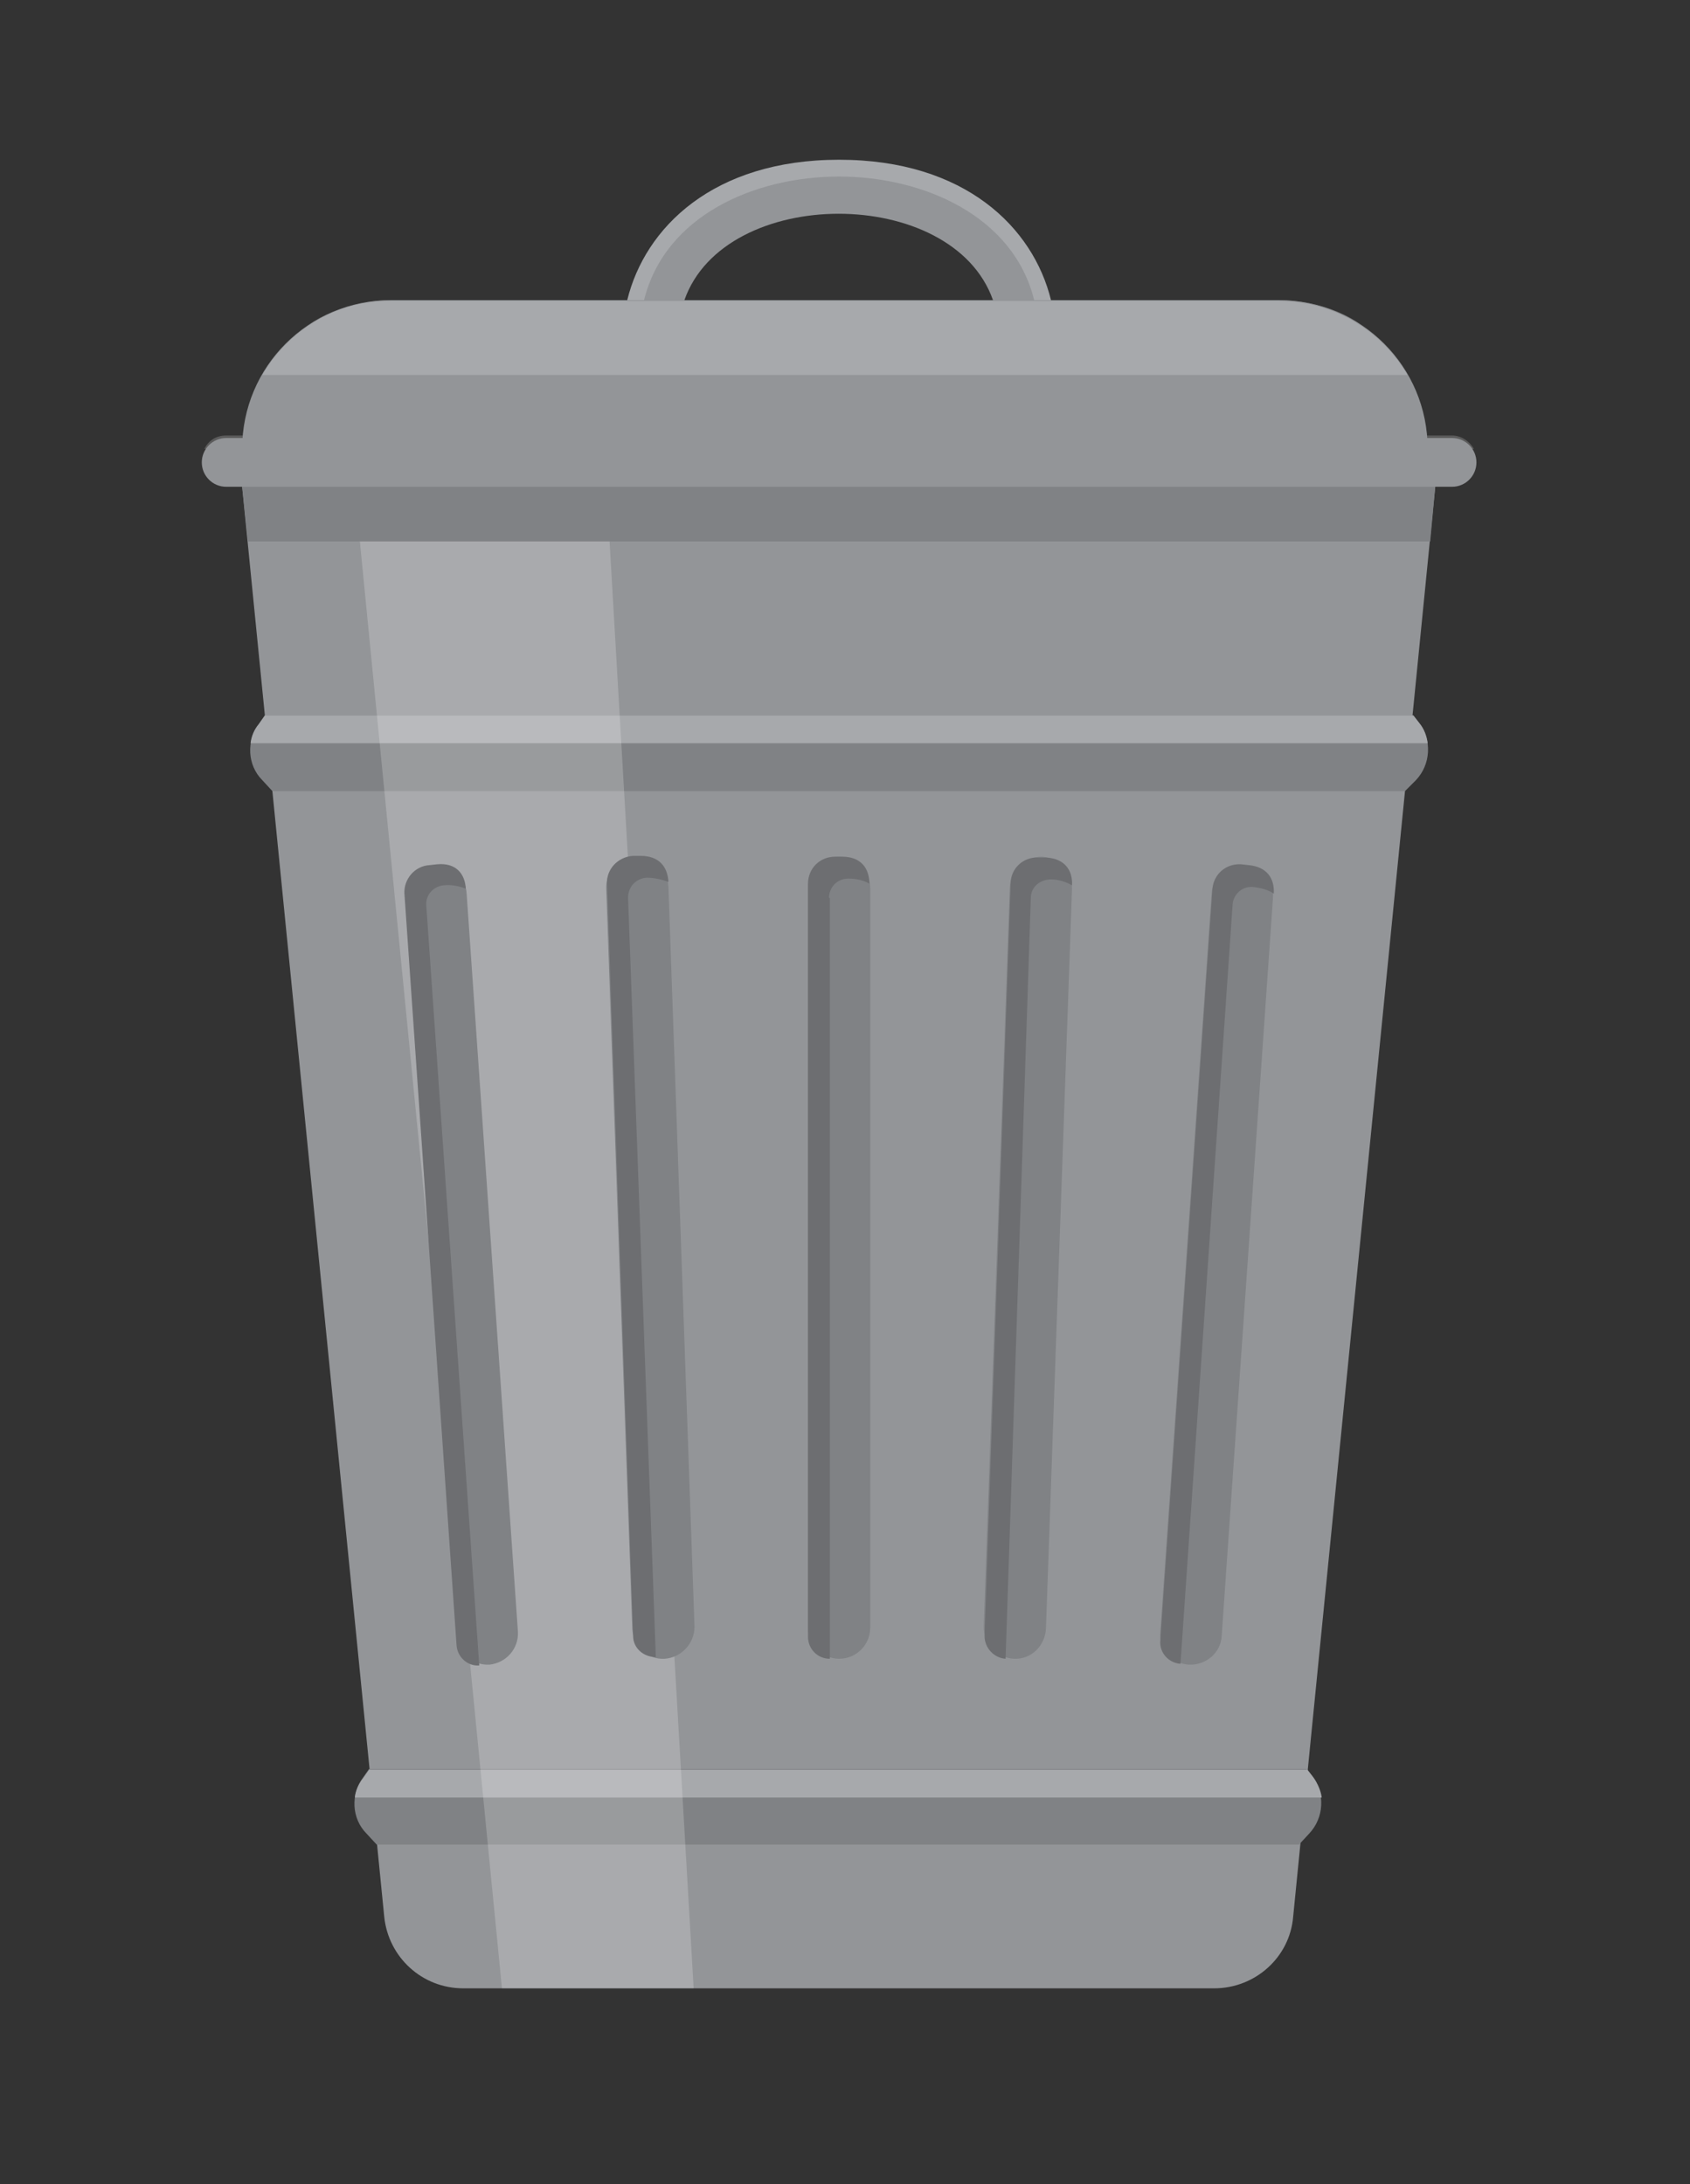 <?xml version="1.0" encoding="utf-8"?>
<!-- Generator: Adobe Illustrator 28.0.0, SVG Export Plug-In . SVG Version: 6.00 Build 0)  -->
<svg version="1.1" id="묐迹_1" xmlns="http://www.w3.org/2000/svg" xmlns:xlink="http://www.w3.org/1999/xlink" x="0px" y="0px"
	 viewBox="0 0 201 259.8" style="enable-background:new 0 0 201 259.8;" xml:space="preserve">
<rect x="0" y="0" width="201" height="259.8" fill="#333333" stroke="none"/>
<style type="text/css">
	.st0{fill:#939598;}
	.st1{fill:#808285;}
	.st2{fill:#A7A9AC;}
	.st3{opacity:0.2;fill:#FFFFFF;}
	.st4{fill:#6D6E71;}
</style>
<g>
	<g>
		<path class="st0" d="M144.4,236.5H55.1c-4.9,0-8.9-3.7-9.4-8.5L28.8,57.9h141.9L153.8,228C153.4,232.8,149.3,236.5,144.4,236.5z"
			/>
		<g>
			<path class="st1" d="M167.1,94.1H32.4l-1.2-1.3c-1.8-1.8-1.9-4.7-0.4-6.7l0.7-1h136.6l0.7,0.9c1.5,2,1.4,4.9-0.4,6.8L167.1,94.1z
				"/>
			<path class="st2" d="M29.8,88.4h140c-0.1-0.8-0.4-1.7-1-2.4l-0.7-0.9H31.5l-0.7,1C30.2,86.8,29.9,87.6,29.8,88.4z"/>
		</g>
		<g>
			<path class="st1" d="M154.5,219.4H44.8l-1.2-1.3c-1.8-1.8-1.9-4.7-0.4-6.7l0.7-1h111.5l0.7,0.9c1.5,2,1.4,4.9-0.4,6.8
				L154.5,219.4z"/>
			<path class="st2" d="M42.2,213.8h115c-0.1-0.8-0.5-1.7-1-2.4l-0.7-0.9H43.9l-0.7,1C42.7,212.1,42.3,212.9,42.2,213.8z"/>
		</g>
		<g>
			<polygon class="st3" points="42.8,64.4 59.7,236.5 82.5,236.5 72.5,64.4 			"/>
		</g>
		<path class="st3" d="M36.8,38.6c2.5-1.8,6.5-2.9,9.7-2.9h105.6c3.2,0,7.2,1,9.7,2.9H36.8z"/>
	</g>
	<g>
		<g>
			<path class="st1" d="M141.4,198L141.4,198c-2-0.1-3.6-1.9-3.4-3.9l6.1-87.8c0.1-2,1.9-3.6,3.9-3.4l0,0c2,0.1,3.6,1.9,3.4,3.9
				l-6.1,87.8C145.2,196.6,143.4,198.1,141.4,198z"/>
			<path class="st4" d="M146.6,107.6c0.1-1.3,1.2-2.2,2.4-2.1l0,0c0.9,0.1,1.8,0.3,2.5,0.8c0.1-1.8-0.8-3.2-3-3.4l-0.9-0.1
				c-1.8-0.1-3.3,1.2-3.4,3l-6.2,89.4c-0.1,1.4,1,2.6,2.4,2.7l0,0L146.6,107.6z"/>
		</g>
		<g>
			<path class="st1" d="M120.6,197.3L120.6,197.3c-2-0.1-3.6-1.8-3.6-3.8l3.1-88c0.1-2,1.8-3.6,3.8-3.6l0,0c2,0.1,3.6,1.8,3.6,3.8
				l-3.1,88C124.3,195.8,122.6,197.4,120.6,197.3z"/>
			<path class="st4" d="M122.6,106.8c0-1.3,1.1-2.2,2.4-2.2l0,0c0.9,0,1.8,0.3,2.5,0.7c0.1-1.8-0.9-3.2-3.1-3.3l-0.9,0
				c-1.8-0.1-3.3,1.3-3.3,3.1l-3.1,89.5c0,1.4,1.1,2.6,2.5,2.7l0,0L122.6,106.8z"/>
		</g>
		<g>
			<path class="st1" d="M99.8,197.3L99.8,197.3c-2,0-3.7-1.7-3.7-3.7v-88c0-2,1.7-3.7,3.7-3.7l0,0c2,0,3.7,1.7,3.7,3.7v88
				C103.5,195.7,101.8,197.3,99.8,197.3z"/>
			<path class="st4" d="M98.6,106.8c0-1.3,1-2.3,2.3-2.3l0,0c0.9,0,1.8,0.2,2.5,0.6c0-1.8-1-3.2-3.2-3.2h-0.9
				c-1.8,0-3.2,1.4-3.2,3.2v89.6c0,1.4,1.1,2.6,2.6,2.6l0,0V106.8z"/>
		</g>
		<g>
			<path class="st1" d="M58.2,198L58.2,198c-2,0.1-3.8-1.4-3.9-3.4l-6.1-87.8c-0.1-2,1.4-3.8,3.4-3.9l0,0c2-0.1,3.8,1.4,3.9,3.4
				l6.1,87.8C61.7,196.1,60.2,197.8,58.2,198z"/>
			<path class="st4" d="M50.7,107.7c-0.1-1.3,0.9-2.3,2.1-2.4l0,0c0.9-0.1,1.8,0.1,2.6,0.4c-0.1-1.8-1.2-3.1-3.4-2.9l-0.9,0.1
				c-1.8,0.1-3.1,1.7-3,3.4l6.2,89.4c0.1,1.4,1.3,2.5,2.7,2.4l0,0L50.7,107.7z"/>
		</g>
		<g>
			<path class="st1" d="M79,197.3L79,197.3c-2,0.1-3.7-1.5-3.8-3.6l-3.1-88c-0.1-2,1.5-3.7,3.6-3.8l0,0c2-0.1,3.7,1.5,3.8,3.6
				l3.1,88C82.6,195.5,81,197.2,79,197.3z"/>
			<path class="st4" d="M74.7,106.8c0-1.3,0.9-2.3,2.2-2.4l0,0c0.9,0,1.8,0.2,2.6,0.5c-0.1-1.8-1.1-3.1-3.3-3.1l-0.9,0
				c-1.8,0.1-3.2,1.6-3.1,3.3l3.1,89.5c0,1.4,1.2,2.5,2.7,2.5l0,0L74.7,106.8z"/>
		</g>
	</g>
	<path class="st3" d="M24.3,53.4h151c-0.5-0.9-1.5-1.6-2.6-1.6H26.9C25.7,51.8,24.8,52.4,24.3,53.4z"/>
	<g>
		<polygon class="st1" points="29.5,64.4 170.1,64.4 170.7,57.9 28.8,57.9 		"/>
		<path class="st0" d="M152.1,35.7H46.5c-9.8,0-17.7,7.9-17.7,17.7l0,0h141l0,0C169.8,43.6,161.9,35.7,152.1,35.7z"/>
		<path class="st0" d="M172.7,57.9H26.9c-1.6,0-2.9-1.3-2.9-2.9l0,0c0-1.6,1.3-2.9,2.9-2.9h145.8c1.6,0,2.9,1.3,2.9,2.9l0,0
			C175.6,56.6,174.3,57.9,172.7,57.9z"/>
		<path class="st2" d="M31.2,44.6h136.2c-3.1-5.3-8.8-8.8-15.3-8.8H46.5C40,35.7,34.3,39.3,31.2,44.6z"/>
		<path class="st0" d="M81.4,35.7c4.8-13.7,31.9-13.7,36.7,0h5.8C121.5,25.2,110.6,20,99.8,20c-10.9,0-21.7,5.2-24.2,15.7H81.4z"/>
		<path class="st2" d="M76.6,35.7C79.1,25.6,89.8,21,99.8,21c9.9,0,20.7,4.6,23.2,14.7h2C122.9,27.1,114.8,19,99.8,19
			c-15,0-23.1,8.1-25.2,16.7H76.6z"/>
	</g>
</g>
</svg>

